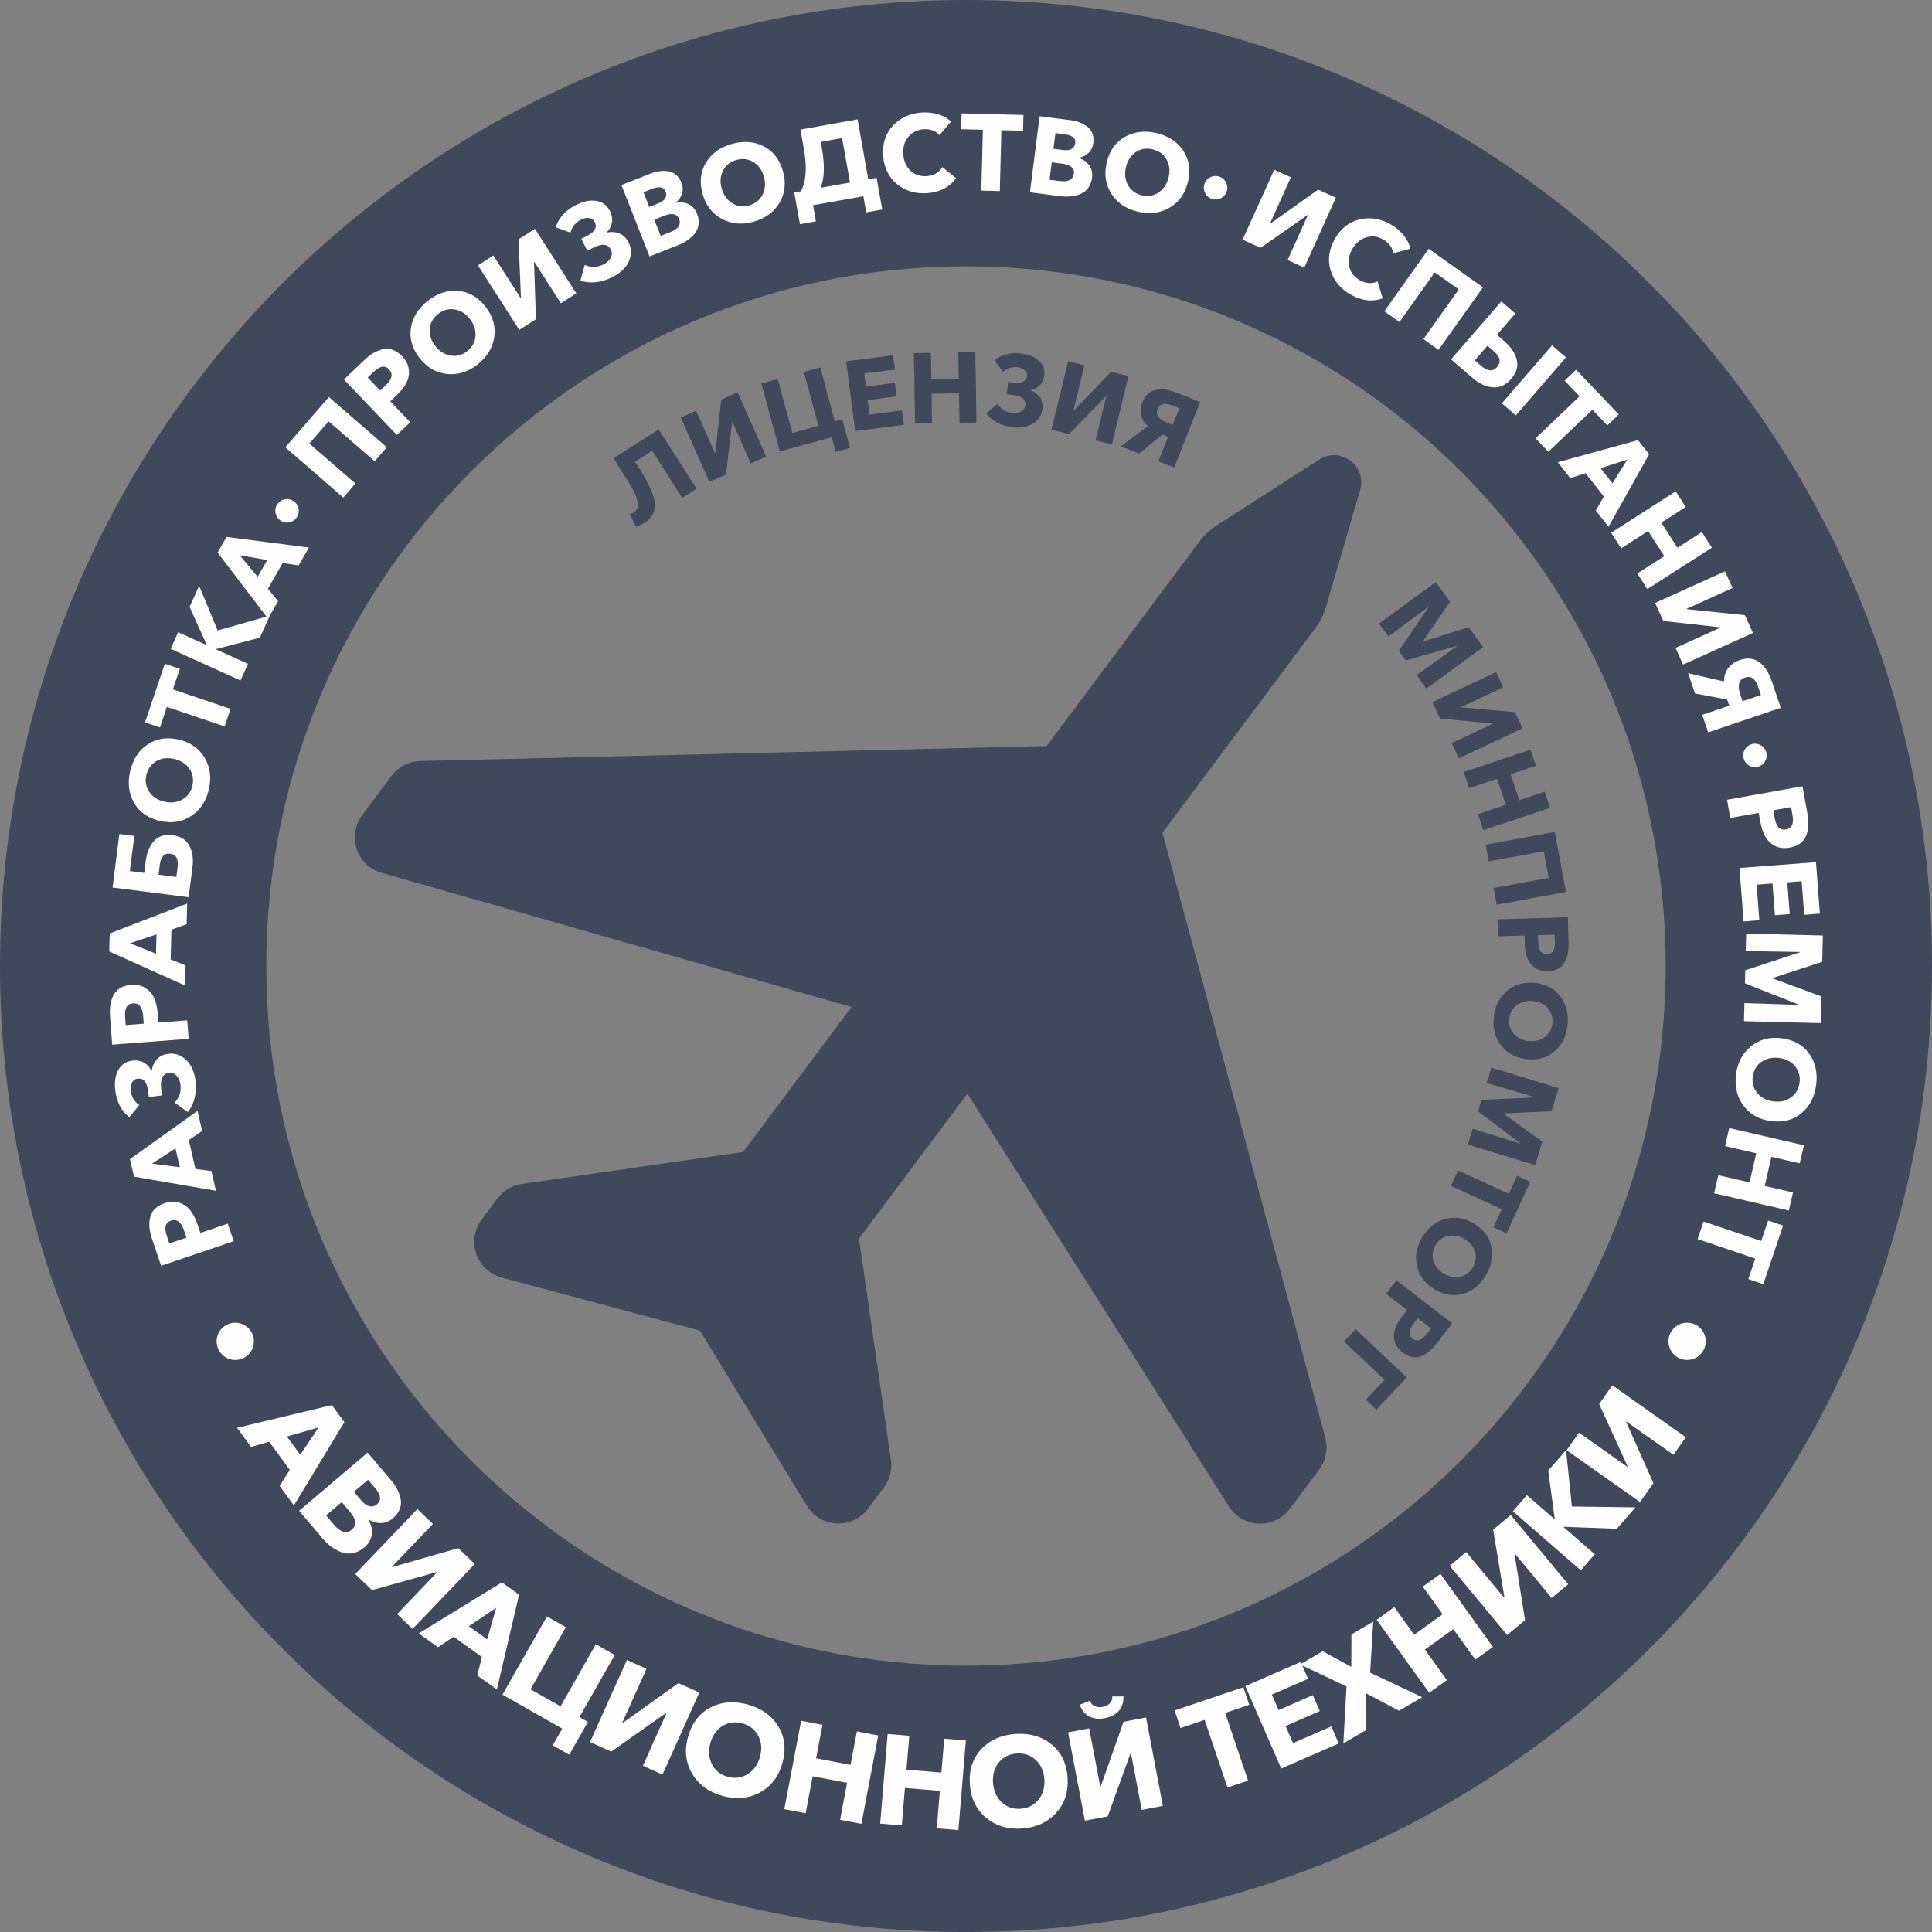 <?xml version="1.0" encoding="UTF-8"?>
<!DOCTYPE svg PUBLIC "-//W3C//DTD SVG 1.1//EN" "http://www.w3.org/Graphics/SVG/1.1/DTD/svg11.dtd">
<!-- Creator: CorelDRAW X6 -->
<svg xmlns="http://www.w3.org/2000/svg" xml:space="preserve" width="560mm" height="560mm" version="1.1" style="shape-rendering:geometricPrecision; text-rendering:geometricPrecision; image-rendering:optimizeQuality; fill-rule:evenodd; clip-rule:evenodd"
viewBox="0 0 56000 56000"
 xmlns:xlink="http://www.w3.org/1999/xlink">
 <rect x="0" y="0" width="56000" height="56000" fill="#808080" stroke="none"/>
 <defs>
  <style type="text/css">
   <![CDATA[
    .fil2 {fill:#FEFEFE}
    .fil0 {fill:#40495B}
    .fil1 {fill:#FEFEFE;fill-rule:nonzero}
    .fil3 {fill:#40495B;fill-rule:nonzero}
   ]]>
  </style>
 </defs>
 <g id="Слой_x0020_1">
  <g id="_773412592">
   <path class="fil0" d="M28000 48280c-11200,0 -20281,-9080 -20281,-20280 0,-11200 9081,-20281 20281,-20281 11200,0 20280,9081 20280,20281 0,11200 -9080,20280 -20280,20280zm0 -48280c-15464,0 -28000,12536 -28000,28000 0,15464 12536,28001 28000,28001 15463,0 28000,-12537 28000,-28001 0,-15464 -12537,-28000 -28000,-28000z"/>
   <path class="fil1" d="M6775 35977l-2105 712 -262 -773c-85,-250 -101,-467 -50,-651 51,-184 191,-315 419,-392 155,-52 297,-56 427,-10 130,45 236,121 317,227 81,106 148,238 201,394l86 253 794 -269 172 508zm-1370 -103l-72 -214c-83,-244 -209,-337 -379,-279 -161,54 -201,200 -120,438l75 223 497 -168zm854 -1359l-2375 -409 -117 -508 1958 -1399 134 581 -386 266 193 838 462 61 131 569zm-1047 -683l-126 -544 -681 441 807 104zm450 -2537c49,382 -24,695 -216,939l-386 -274c140,-142 197,-318 170,-528 -13,-102 -50,-186 -111,-252 -61,-66 -135,-94 -223,-82 -185,23 -259,182 -221,474l23 178 -383 49 -24 -190c-32,-251 -134,-366 -306,-344 -73,9 -126,49 -161,118 -34,70 -46,145 -36,226 23,185 107,325 250,421l-288 350c-229,-173 -364,-427 -407,-762 -31,-243 -3,-444 85,-602 87,-159 223,-250 408,-273 129,-16 242,4 340,61 98,57 168,137 211,239l9 -1c19,-133 69,-245 149,-335 80,-90 191,-145 332,-162 143,-18 274,8 391,80 118,72 208,167 272,285 64,119 104,247 122,386zm-194 -1184l-2216 169 -62 -814c-20,-263 18,-477 113,-643 95,-166 263,-258 503,-276 163,-12 302,20 417,96 115,76 199,176 251,299 52,123 85,267 97,432l20 266 836 -64 41 535zm-1302 -439l-17 -225c-20,-257 -119,-378 -298,-365 -169,13 -244,144 -225,395l18 235 523 -40zm1199 -1106l-2198 -988 13 -521 2245 -866 -15 596 -441 162 -22 860 432 174 -15 584zm-843 -923l14 -559 -770 257 755 302zm946 -1637l-2205 -280 197 -1551 433 55 -129 1018 417 53 44 -343c31,-247 111,-441 240,-582 129,-141 309,-196 542,-167 226,29 386,129 479,300 93,171 125,377 94,618l-112 878zm-356 -586l36 -286c30,-237 -41,-366 -213,-388 -172,-22 -274,85 -304,322l-36 286 517 66zm942 -2537c-79,341 -250,597 -514,770 -264,173 -567,220 -907,142 -343,-79 -591,-253 -746,-522 -155,-269 -193,-574 -114,-917 80,-345 248,-604 505,-777 257,-174 557,-221 899,-142 341,79 592,254 753,525 162,271 203,578 124,921zm-769 291c153,-86 250,-220 292,-401 42,-181 13,-345 -87,-490 -100,-145 -247,-241 -443,-286 -192,-44 -363,-23 -514,65 -151,88 -248,222 -290,404 -42,181 -14,344 84,488 98,144 243,238 434,282 196,45 370,25 523,-61zm1224 -2119l-1671 -565 -201 595 -434 -147 575 -1698 434 147 -201 595 1671 565 -172 508zm463 -1332l-2025 -916 217 -481 824 372 4 -9 -497 -1096 277 -612 538 1294 1510 -430 -288 638 -1273 331 -3 6 932 422 -217 481zm797 -1792l-1462 -1916 260 -452 2387 308 -297 517 -464 -68 -429 746 297 359 -291 506zm-302 -1213l279 -484 -799 -141 520 625zm2483 -2297l-1680 -1455 1262 -1457 1680 1455 -351 406 -1336 -1157 -559 645 1336 1157 -351 406zm1553 -1813l-1534 -1608 591 -563c191,-182 381,-288 569,-319 189,-31 366,41 532,215 113,118 176,246 190,383 14,137 -10,265 -72,383 -62,118 -153,235 -273,349l-193 184 578 607 -389 370zm-484 -1286l164 -156c186,-178 217,-332 93,-462 -117,-123 -266,-97 -448,76l-170 162 362 379zm2826 -759c-275,216 -569,308 -884,277 -314,-31 -580,-184 -796,-459 -217,-276 -302,-568 -254,-874 48,-306 210,-568 487,-786 278,-219 572,-315 881,-289 309,26 572,177 789,453 216,275 302,569 258,881 -44,313 -205,578 -481,795zm-782 -256c173,29 333,-14 479,-129 146,-115 226,-260 240,-436 14,-176 -42,-343 -166,-501 -122,-155 -269,-245 -441,-272 -173,-27 -332,18 -479,133 -146,115 -227,259 -241,433 -14,173 40,337 161,492 124,158 273,251 446,280zm1989 -744l-1199 -1871 447 -286 789 1231 11 -7 -71 -1692 476 -305 1199 1871 -447 286 -771 -1202 -8 5 57 1660 -484 310zm2727 -1545c-343,176 -662,214 -956,116l126 -456c181,83 366,77 554,-19 91,-47 158,-110 199,-190 41,-80 42,-159 2,-237 -85,-166 -259,-181 -521,-47l-159 82 -176 -344 170 -87c225,-115 298,-250 219,-405 -33,-65 -89,-102 -166,-111 -77,-9 -152,6 -225,43 -166,85 -269,211 -311,378l-427 -152c85,-274 278,-488 578,-642 218,-112 416,-153 595,-125 179,28 311,125 396,291 59,115 78,229 58,341 -20,112 -71,205 -153,279l4 8c132,-27 254,-19 366,26 112,45 201,130 266,257 66,129 85,260 58,395 -27,135 -86,253 -176,353 -90,100 -197,182 -322,246zm1048 -586l-815 -2068 824 -325c88,-35 173,-59 257,-72 83,-14 169,-16 256,-6 87,10 166,43 236,99 71,56 126,134 165,234 44,111 50,216 20,316 -30,100 -91,188 -183,264l2 6c133,-28 256,-15 368,39 112,54 194,146 246,276 42,107 57,210 45,308 -12,98 -48,185 -107,260 -59,75 -130,141 -212,198 -82,57 -175,106 -278,147l-824 325zm323 -593l280 -111c234,-92 318,-220 254,-383 -60,-152 -208,-181 -443,-88l-277 109 187 473zm-332 -841l269 -106c93,-37 158,-85 195,-144 36,-59 40,-125 12,-197 -53,-134 -186,-160 -398,-76l-245 97 168 426zm3032 427c-336,95 -644,69 -923,-79 -279,-148 -467,-390 -562,-726 -96,-338 -64,-640 97,-905 161,-265 410,-446 748,-542 340,-97 648,-74 925,67 276,141 462,381 558,719 95,336 63,641 -96,913 -160,273 -409,457 -747,553zm-626 -534c149,93 313,113 492,62 179,-51 308,-155 388,-312 79,-157 92,-333 37,-526 -54,-189 -155,-329 -305,-419 -150,-90 -314,-110 -493,-59 -179,51 -308,154 -387,309 -79,155 -91,327 -38,517 55,193 157,336 306,429zm1962 606l-164 -918 192 -34c154,-280 183,-692 86,-1233l-99 -556 1656 -296 310 1737 241 -43 164 918 -464 83 -83 -467 -1459 261 83 467 -464 83zm599 -1054l853 -152 -230 -1289 -618 110 31 176c89,496 77,881 -36,1154zm3094 155c-344,26 -637,-61 -879,-262 -242,-201 -376,-474 -402,-818 -27,-348 66,-638 279,-870 212,-231 490,-360 835,-386 161,-12 319,5 474,50 156,46 282,117 380,212l-335 391c-53,-63 -121,-109 -204,-137 -83,-28 -169,-39 -259,-32 -186,14 -334,90 -444,227 -110,137 -158,304 -143,500 15,200 86,359 213,477 126,117 283,169 468,155 207,-16 357,-103 452,-261l399 322c-192,260 -470,404 -833,432zm1565 -73l45 -1764 -628 -16 12 -458 1792 45 -12 458 -628 -16 -45 1764 -537 -14zm1409 49l280 -2205 878 112c93,12 180,32 260,60 80,28 155,67 227,117 72,50 125,117 160,201 35,84 45,178 32,284 -15,118 -60,214 -135,287 -75,73 -170,121 -287,144l-1 6c130,40 231,110 304,211 73,101 100,221 82,360 -15,114 -51,211 -108,292 -58,80 -131,139 -219,176 -88,37 -182,61 -281,72 -99,11 -204,9 -314,-5l-878 -112zm568 -364l299 38c249,32 385,-40 407,-214 21,-162 -95,-259 -346,-291l-296 -38 -64 504zm114 -897l286 36c100,13 180,2 240,-33 60,-35 95,-90 105,-167 18,-143 -86,-229 -312,-258l-262 -33 -58 455zm2454 1825c-341,-79 -597,-250 -770,-514 -173,-264 -220,-567 -142,-907 79,-343 253,-591 522,-746 269,-155 574,-193 917,-114 345,80 604,248 777,505 174,257 221,557 142,899 -79,341 -254,592 -525,753 -271,162 -578,203 -921,124zm-291 -769c86,153 220,250 401,292 182,42 345,13 490,-87 145,-100 241,-247 286,-443 44,-192 23,-363 -65,-514 -88,-151 -222,-248 -404,-290 -181,-42 -344,-14 -488,84 -144,98 -238,243 -282,434 -45,196 -25,370 61,523zm3320 1577l916 -2025 483 219 -603 1333 11 5 1381 -981 515 233 -916 2025 -483 -219 588 -1301 -9 -4 -1361 952 -523 -237zm3126 1589c-299,-172 -492,-409 -579,-712 -87,-302 -44,-603 128,-902 174,-303 414,-490 720,-562 306,-72 608,-22 907,151 140,80 261,183 364,309 103,126 168,255 195,389l-497 134c-8,-82 -39,-158 -91,-228 -53,-70 -118,-128 -196,-172 -161,-93 -326,-113 -495,-62 -168,52 -302,163 -400,333 -100,174 -131,345 -92,514 39,168 138,299 300,392 180,103 353,116 521,39l149 491c-305,107 -616,70 -931,-112zm981 488l1288 -1811 1571 1117 -1288 1811 -437 -311 1024 -1440 -696 -495 -1024 1440 -437 -311zm1936 1394l1455 -1680 406 351 -534 617 214 185c193,167 313,346 361,537 48,191 -7,377 -165,559 -155,179 -332,259 -532,241 -200,-18 -394,-109 -583,-272l-622 -538zm685 29l183 158c188,163 344,173 467,31 122,-141 89,-293 -99,-456l-183 -158 -368 425zm786 1245l1455 -1680 403 349 -1455 1680 -403 -349zm976 1013l1277 -1217 -433 -454 332 -316 1237 1297 -332 316 -433 -454 -1277 1217 -370 -388zm647 694l2323 -640 322 410 -1177 2099 -369 -469 236 -405 -531 -676 -444 141 -361 -459zm1238 173l345 439 429 -688 -774 249zm307 1870l1871 -1199 290 452 -708 454 468 729 708 -454 290 452 -1871 1199 -290 -452 782 -501 -468 -729 -782 501 -290 -452zm1276 2035l2025 -916 219 483 -1333 603 5 11 1685 175 233 515 -2025 916 -219 -483 1301 -588 -4 -9 -1651 -184 -237 -523zm956 2037l1038 239c1,-146 41,-274 119,-382 78,-108 191,-187 337,-237 226,-76 417,-55 572,63 155,119 274,301 357,547l262 773 -2105 712 -172 -508 782 -265 -60 -178 -932 -178 -198 -586zm1503 592l74 220 532 -180 -80 -238c-80,-238 -208,-327 -382,-268 -93,32 -150,89 -170,173 -20,84 -11,182 26,293zm-376 3077l2188 -391 143 803c46,260 30,477 -48,651 -78,175 -236,283 -473,325 -161,29 -302,11 -424,-53 -122,-64 -215,-155 -280,-272 -65,-117 -111,-257 -140,-420l-47 -263 -825 147 -94 -528zm1340 306l40 222c45,253 156,364 334,333 167,-30 228,-168 184,-416l-41 -232 -516 92zm-978 1672l2216 -169 113 1490 -454 35 -74 -973 -416 32 70 920 -429 33 -70 -920 -460 35 78 1030 -457 35 -118 -1546zm193 1900l2222 56 -19 763 -1437 469 0 13 1412 519 -20 775 -2222 -56 13 -524 1572 52 0 -9 -1558 -617 10 -377 1586 -522 0 -9 -1572 -27 13 -505zm-295 4085c44,-347 189,-619 435,-818 246,-199 542,-276 889,-232 349,44 614,192 795,444 181,252 249,552 205,901 -45,351 -186,626 -424,824 -238,199 -532,276 -881,231 -347,-44 -614,-193 -802,-447 -188,-254 -260,-555 -216,-904zm736 -367c-144,101 -227,244 -251,429 -23,185 22,344 135,479 114,135 270,215 469,240 195,25 364,-14 505,-116 142,-102 224,-246 248,-431 23,-185 -21,-344 -132,-477 -112,-133 -265,-212 -460,-237 -199,-25 -371,13 -514,113zm-933 1919l2165 500 -121 523 -820 -189 -195 844 820 189 -121 523 -2165 -500 121 -523 905 209 195 -844 -905 -209 121 -523zm-744 2710l1671 565 201 -595 434 147 -574 1698 -434 -147 201 -595 -1671 -565 172 -508z"/>
   <path class="fil1" d="M6872 41386l2749 -658 361 493 -1463 2414 -413 -564 293 -466 -596 -814 -526 148 -405 -552zm1444 252l387 529 530 -790 -918 261zm354 2155l1986 -1688 672 791c72,84 131,170 178,257 47,87 82,181 104,281 22,100 16,200 -20,300 -36,100 -102,190 -197,271 -107,91 -221,138 -343,142 -122,4 -243,-30 -363,-103l-6 5c81,137 113,278 96,423 -17,145 -88,271 -213,377 -103,87 -211,143 -324,167 -113,24 -223,17 -329,-20 -106,-37 -206,-91 -300,-160 -95,-69 -184,-154 -268,-253l-672 -791zm781 134l229 269c191,224 365,270 522,136 146,-124 123,-299 -70,-525l-227 -267 -454 386zm808 -687l219 258c76,90 154,144 234,161 80,18 154,-3 223,-62 129,-110 107,-266 -66,-470l-200 -236 -410 348zm36 2385l1803 -1883 450 430 -1186 1239 11 10 1910 -547 479 458 -1803 1883 -449 -430 1158 -1210 -8 -8 -1877 523 -487 -466zm1844 1719l2410 -1478 496 357 -643 2748 -568 -408 134 -534 -819 -589 -454 304 -556 -400zm1451 -208l532 383 259 -916 -791 533zm2432 3452l275 -483 -1732 -985 1288 -2266 547 311 -1023 1799 871 495 1023 -1799 547 311 -1023 1799 246 140 -540 951 -480 -273zm1081 -94l1067 -2378 568 255 -702 1565 13 6 1616 -1155 605 271 -1067 2378 -568 -255 686 -1528 -10 -5 -1593 1122 -615 -276zm3832 1559c-395,-111 -686,-326 -874,-645 -188,-319 -227,-676 -116,-1071 112,-397 329,-679 652,-846 323,-167 684,-194 1081,-83 399,112 694,324 883,634 189,311 228,665 117,1062 -111,395 -330,679 -657,854 -327,175 -689,206 -1086,95zm-299 -918c92,184 244,306 454,365 210,59 403,34 579,-74 176,-109 296,-276 359,-503 62,-222 46,-424 -48,-606 -94,-182 -246,-303 -457,-362 -210,-59 -402,-35 -576,71 -174,107 -292,271 -355,493 -64,227 -49,432 43,616zm2098 1304l488 -2561 618 118 -185 969 998 190 185 -969 618 118 -488 2561 -618 -118 204 -1071 -998 -190 -204 1071 -618 -118zm2779 419l216 -2598 627 52 -82 983 1013 84 82 -983 627 52 -216 2598 -627 -52 90 -1086 -1013 -84 -90 1086 -627 -52zm4108 143c-409,28 -756,-76 -1040,-314 -285,-237 -441,-561 -469,-970 -28,-411 82,-750 330,-1016 249,-266 579,-413 990,-441 414,-29 762,72 1045,301 283,229 438,549 467,961 28,409 -82,751 -331,1025 -249,274 -580,426 -991,454zm-590 -764c149,142 332,206 550,191 218,-15 391,-103 521,-265 129,-162 186,-360 169,-595 -16,-230 -99,-415 -249,-555 -150,-140 -334,-202 -552,-187 -218,15 -391,102 -519,261 -128,159 -184,354 -168,584 16,235 99,424 248,566zm2416 539l-488 -2561 611 -117 321 1685 14 -3 662 -1873 651 -124 488 2561 -611 117 -314 -1646 -11 2 -663 1832 -662 126zm979 -3182c-95,106 -228,175 -399,207 -171,33 -321,17 -449,-46 -128,-63 -222,-176 -280,-340l296 -120c24,73 69,126 135,158 66,32 145,40 237,22 89,-17 159,-53 208,-107 50,-54 72,-120 67,-197l323 2c3,174 -43,314 -137,420zm3153 2218l-662 -1960 -698 236 -172 -509 1992 -673 172 509 -698 236 662 1960 -597 202zm1559 -550l-1042 -2389 1606 -701 213 489 -1050 458 196 449 992 -433 202 462 -992 433 216 496 1110 -484 215 493 -1667 727zm1800 -730l92 -1650 -1346 -637 655 -383 829 453 4 -941 632 -370 -90 1478 1509 712 -670 393 -958 -506 -8 1072 -648 380zm2488 -1466l-1522 -2116 511 -368 576 801 825 -593 -576 -801 511 -368 1522 2116 -511 368 -636 -885 -825 593 636 885 -511 368zm2259 -1676l-1665 -2005 479 -398 1096 1320 11 -9 -326 -1960 510 -423 1665 2005 -479 398 -1070 -1289 -8 7 306 1924 -518 430zm2134 -1875l-1967 -1710 406 -467 800 696 7 -8 -189 -1399 517 -595 169 1635 1842 25 -539 620 -1541 -57 -5 6 906 788 -406 467zm1719 -1977l-2129 -1504 359 -508 1401 990 8 -12 -824 -1808 382 -541 2129 1504 -359 508 -1368 -967 -6 9 795 1779 -389 550z"/>
   <path class="fil2" d="M6819 38340c298,0 540,242 540,540 0,298 -242,540 -540,540 -298,0 -540,-242 -540,-540 0,-298 242,-540 540,-540z"/>
   <path class="fil2" d="M48902 38340c298,0 540,242 540,540 0,298 -242,540 -540,540 -298,0 -540,-242 -540,-540 0,-298 242,-540 540,-540z"/>
   <path class="fil2" d="M50868 21556c188,0 340,152 340,340 0,188 -152,340 -340,340 -188,0 -340,-152 -340,-340 0,-188 152,-340 340,-340z"/>
   <path class="fil2" d="M35234 5102c188,0 340,152 340,340 0,188 -152,340 -340,340 -188,0 -340,-152 -340,-340 0,-188 152,-340 340,-340z"/>
   <path class="fil2" d="M8320 14467c188,0 340,152 340,340 0,188 -152,340 -340,340 -188,0 -340,-152 -340,-340 0,-188 152,-340 340,-340z"/>
   <path class="fil0" d="M38239 13320l-2971 1907c-190,123 -360,279 -496,462l-4434 5934 -18156 436c-328,9 -638,166 -834,431l-850 1137c-450,602 -159,1469 565,1674l13618 3888 -3142 4202 -6414 926c-282,41 -535,193 -707,419l-458 616c-456,610 -151,1484 581,1679l5746 1538 3100 5077c394,647 1322,692 1774,83l461 -617c171,-229 242,-515 202,-797l-926 -6414 3142 -4202 7581 11966c402,636 1315,671 1766,68l850 -1137c198,-265 261,-604 177,-921l-4720 -17538 4437 -5934c137,-183 238,-386 303,-607l989 -3389c173,-579 -328,-1077 -856,-1007l-2 0c-109,15 -220,54 -326,122z"/>
   <path class="fil3" d="M39970 18074l1648 -1202 413 566 -784 1146 7 9 1319 -412 419 575 -1648 1202 -284 -389 1173 -841 -5 -7 -1479 422 -204 -279 863 -1267 -5 -7 -1160 860 -273 -375zm-21279 -2928c-99,63 -184,105 -255,125l-186 -367c40,-9 77,-25 113,-48 66,-42 107,-97 123,-164 15,-67 -2,-167 -51,-300 -50,-133 -139,-301 -267,-501l-387 -607 1312 -837 1097 1720 -415 265 -872 -1368 -498 318 152 238c263,413 404,737 422,973 18,236 -77,420 -286,553zm1870 -1179l-829 -1864 445 -198 546 1227 11 -5 171 -1545 474 -211 829 1864 -445 198 -533 -1198 -8 4 -178 1514 -482 214zm3660 -872l-114 -420 -1504 409 -535 -1969 475 -129 425 1563 756 -206 -425 -1563 475 -129 425 1563 214 -58 225 826 -417 113zm566 -599l-260 -2023 1360 -175 53 414 -889 114 49 380 840 -108 50 392 -840 108 54 420 940 -121 54 417 -1412 181zm1736 -221l-34 -2040 493 -8 13 772 795 -13 -13 -772 493 -8 34 2040 -493 8 -14 -853 -795 13 14 853 -493 8zm2853 111c-351,-40 -614,-173 -790,-398l328 -284c96,156 241,245 434,267 94,11 176,-4 249,-44 72,-40 113,-100 122,-180 19,-170 -105,-270 -375,-301l-163 -19 40 -352 175 20c231,26 355,-40 374,-198 8,-67 -16,-123 -71,-169 -55,-46 -119,-73 -194,-82 -170,-19 -313,24 -430,131l-249 -333c205,-166 461,-232 768,-196 223,26 396,95 519,207 122,113 174,254 155,424 -14,118 -56,215 -129,290 -72,75 -159,120 -259,136l-1 9c115,46 203,115 266,206 63,91 87,202 72,332 -15,132 -67,242 -157,332 -89,89 -194,149 -314,180 -120,31 -243,39 -371,24zm1102 69l482 -1982 473 115 -317 1305 11 3 1079 -1120 504 123 -482 1982 -473 -115 310 -1274 -8 -2 -1066 1090 -512 -125zm2010 482l784 -585c-102,-88 -167,-191 -196,-310 -29,-119 -18,-245 35,-377 81,-204 209,-324 384,-362 175,-38 374,-13 595,75l697 276 -752 1897 -458 -182 279 -705 -161 -64 -678 546 -528 -209zm1307 -700l198 79 190 -480 -214 -85c-214,-85 -353,-49 -415,108 -33,84 -26,158 21,222 47,64 120,116 220,156zm7724 8114l1845 -870 208 441 -1215 572 5 10 1549 137 221 469 -1845 870 -208 -441 1186 -559 -4 -8 -1518 -145 -225 -477zm909 2026l1934 -649 157 467 -732 246 253 754 732 -246 157 467 -1934 649 -157 -467 809 -271 -253 -754 -809 271 -157 -467zm634 2107l2006 -370 321 1740 -2006 370 -89 -485 1595 -294 -142 -771 -1595 294 -89 -485zm344 2163l2039 -61 22 749c7,242 -37,437 -131,585 -95,148 -252,225 -473,232 -150,4 -276,-31 -378,-106 -102,-75 -175,-170 -217,-285 -43,-115 -67,-248 -71,-400l-7 -245 -769 23 -15 -493zm1175 458l6 207c7,236 93,352 258,347 156,-5 230,-122 223,-353l-6 -216 -481 14zm-1284 2392c29,-320 153,-575 371,-765 219,-191 488,-271 807,-243 321,29 569,156 744,381 175,225 247,498 218,820 -29,323 -150,580 -362,770 -212,190 -479,271 -800,242 -320,-29 -570,-156 -751,-383 -181,-227 -257,-501 -228,-822zm663 -361c-128,97 -200,231 -216,402 -15,170 31,315 140,435 109,120 255,188 439,204 180,16 333,-25 460,-123 127,-99 197,-233 213,-403 15,-170 -30,-315 -137,-433 -107,-119 -250,-186 -430,-202 -184,-17 -340,24 -468,121zm-735 1809l1952 595 -204 670 -1387 63 -3 11 1122 806 -207 681 -1952 -595 140 -460 1378 432 3 -8 -1226 -928 101 -331 1531 -73 3 -8 -1384 -410 135 -444zm-963 2980l1471 677 241 -523 382 176 -688 1494 -382 -176 241 -523 -1471 -677 206 -448zm-1048 1955c159,-278 378,-459 656,-541 278,-82 557,-43 835,116 280,160 453,379 517,656 65,277 17,556 -143,836 -161,282 -378,465 -650,549 -272,85 -548,47 -828,-114 -278,-159 -453,-380 -523,-661 -70,-281 -25,-562 135,-842zm753 -52c-157,35 -278,127 -363,275 -85,148 -103,300 -54,454 49,154 154,277 314,369 157,90 313,116 469,79 156,-37 277,-129 362,-278 85,-148 103,-299 56,-451 -48,-152 -150,-273 -307,-363 -160,-92 -319,-120 -476,-85zm-1490 1284l1615 1246 -458 593c-148,192 -305,315 -472,369 -167,54 -338,14 -513,-121 -119,-92 -194,-199 -225,-321 -32,-123 -27,-242 12,-358 40,-116 106,-234 199,-354l150 -194 -609 -470 301 -390zm619 1099l-127 164c-144,187 -151,331 -20,432 123,95 255,51 396,-131l132 -171 -381 -294zm-1802 313l1481 1403 -882 931 -305 -289 543 -573 -1175 -1114 339 -358z"/>
  </g>
 </g>
</svg>
